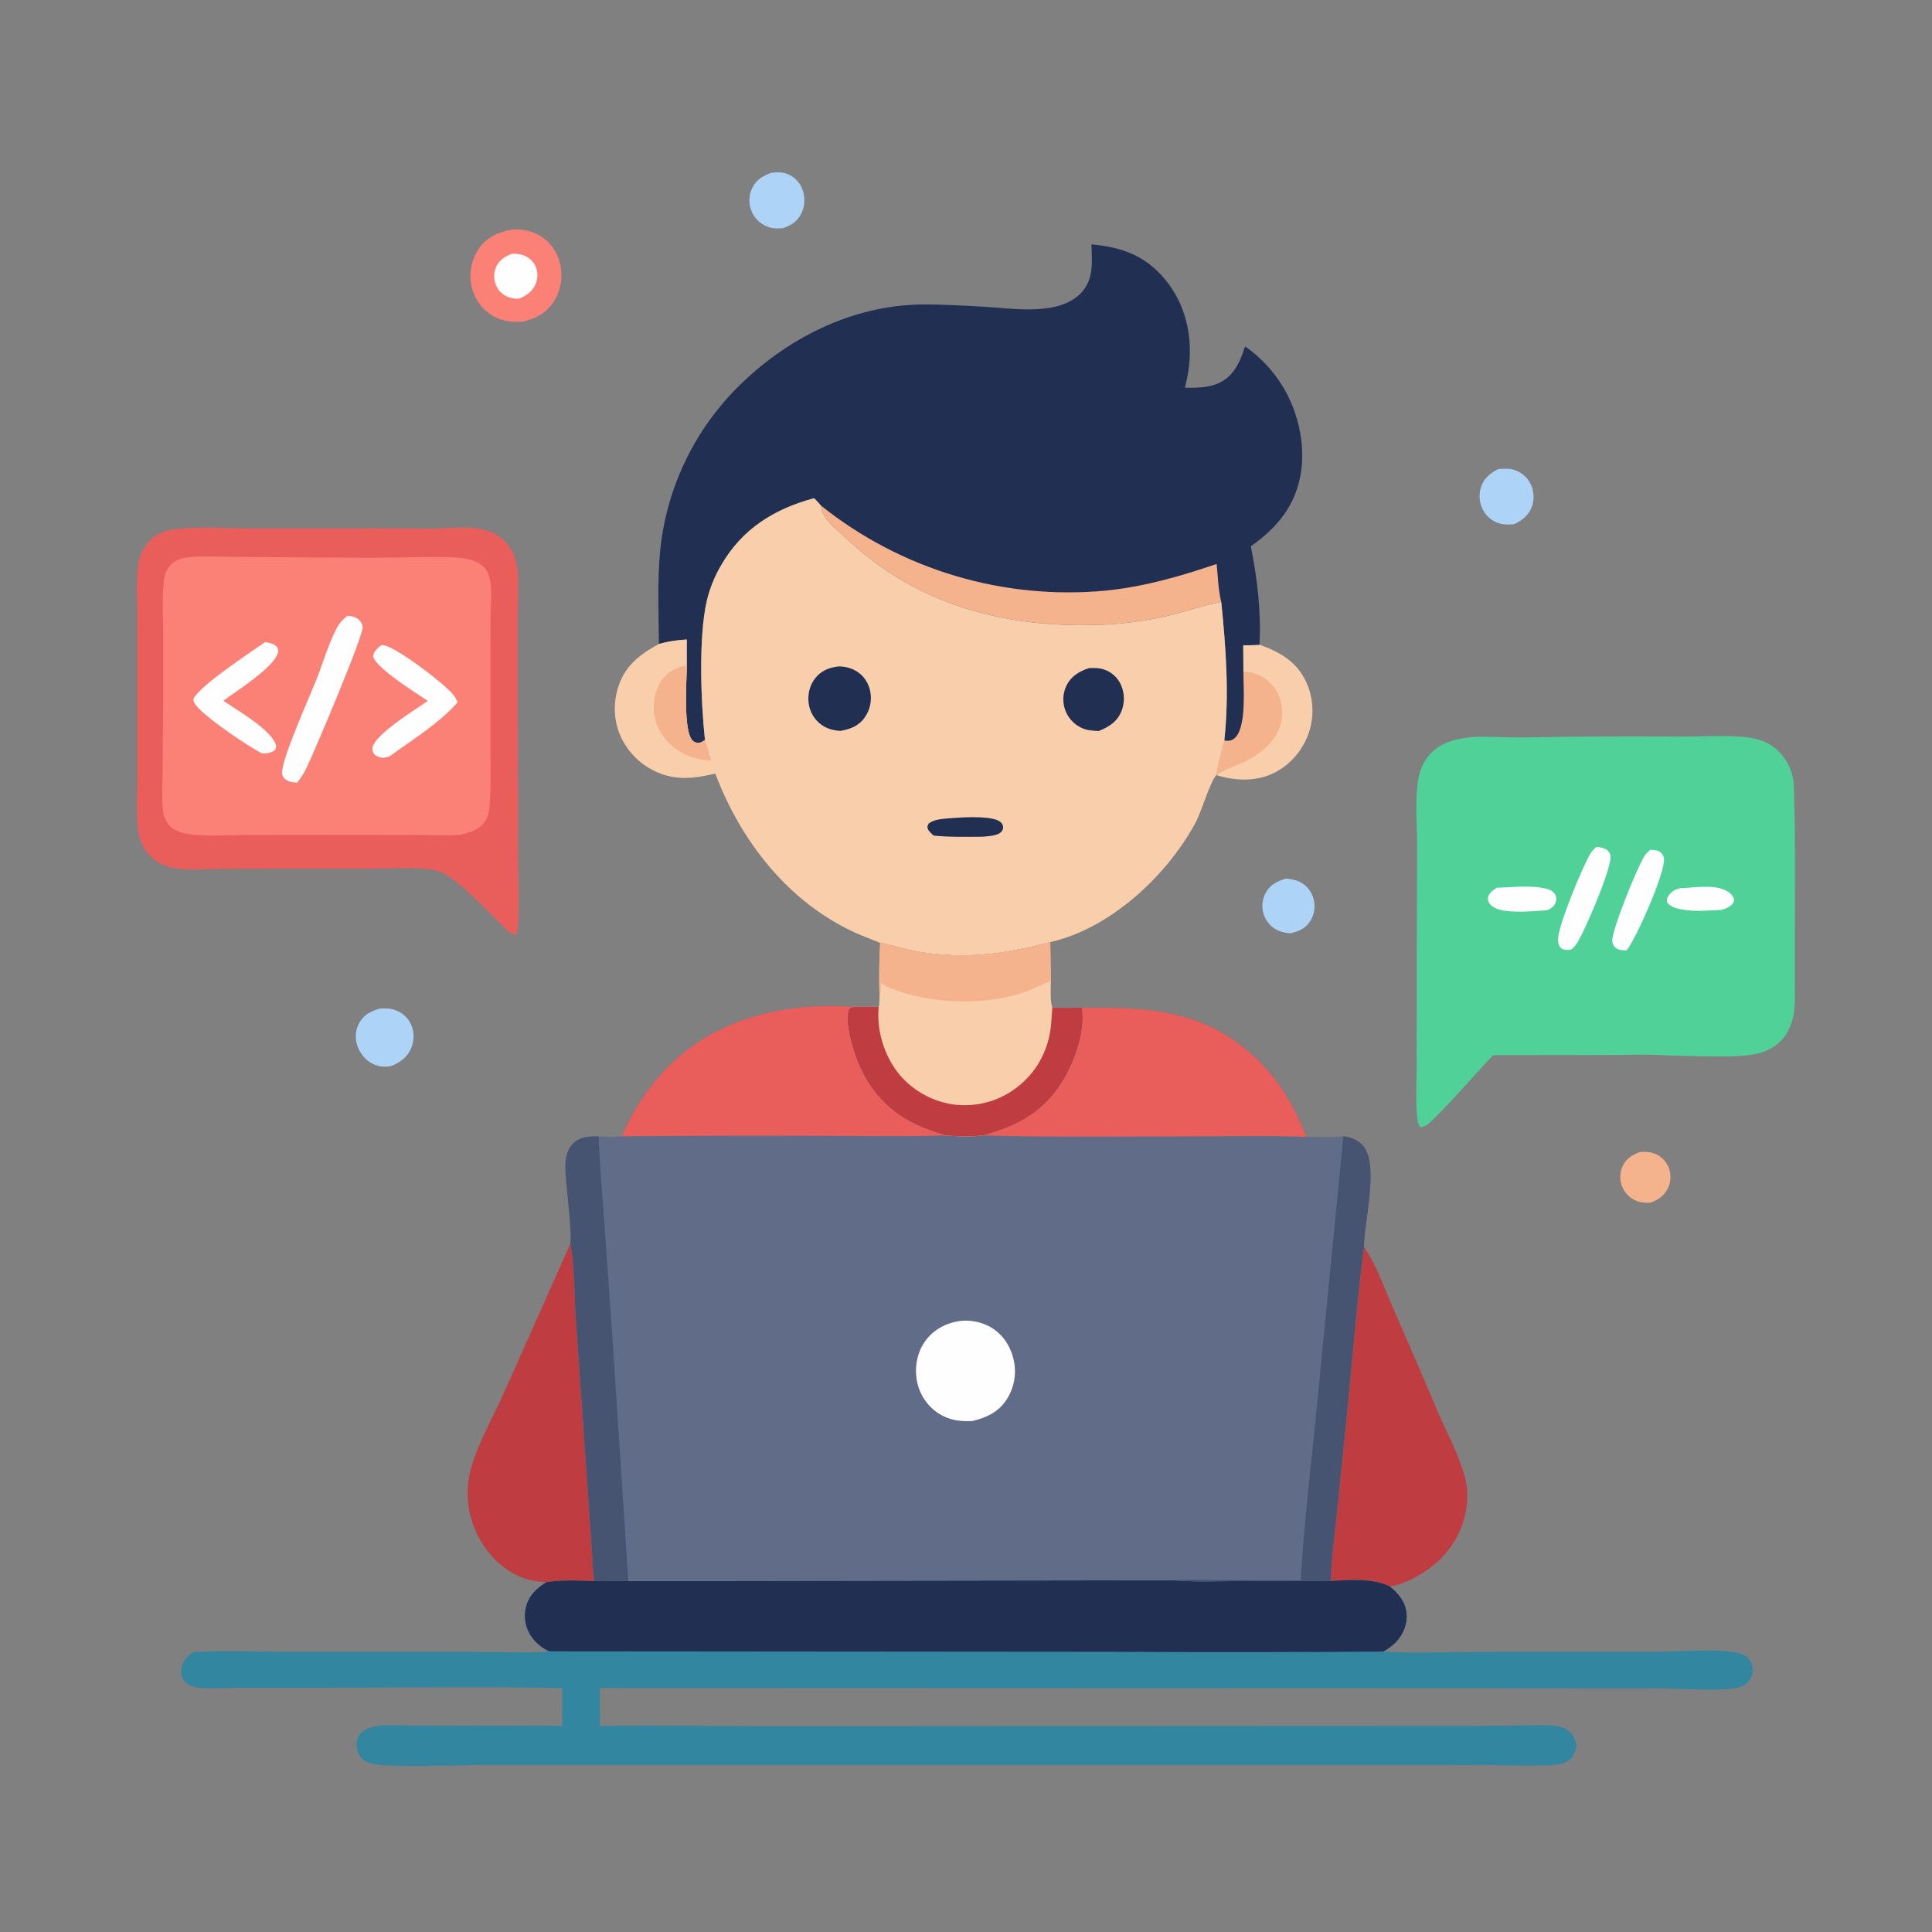<?xml version="1.0" encoding="utf-8" ?>
<svg xmlns="http://www.w3.org/2000/svg" xmlns:xlink="http://www.w3.org/1999/xlink" width="1024" height="1024">
	<rect width="100%" height="100%" fill="#808080" stroke="none"/>
	<path fill="#F4B38C" d="M869.097 610.62C871.764 610.398 874.246 610.425 876.791 611.373Q877.411 611.6 878.004 611.888Q878.598 612.177 879.159 612.524Q879.721 612.871 880.244 613.273Q880.767 613.675 881.248 614.127Q881.728 614.58 882.16 615.079Q882.592 615.578 882.971 616.118Q883.35 616.658 883.673 617.233Q883.996 617.809 884.259 618.414Q884.534 619.055 884.743 619.72Q884.952 620.385 885.092 621.068Q885.233 621.75 885.304 622.444Q885.375 623.137 885.376 623.834Q885.377 624.531 885.307 625.225Q885.238 625.919 885.099 626.602Q884.959 627.285 884.752 627.95Q884.544 628.616 884.271 629.257C882.428 633.484 879.058 635.914 874.836 637.451C872.665 637.547 870.473 637.531 868.381 636.868Q867.693 636.652 867.031 636.365Q866.37 636.078 865.742 635.724Q865.114 635.369 864.527 634.951Q863.94 634.532 863.4 634.054Q862.86 633.577 862.373 633.045Q861.886 632.513 861.457 631.933Q861.029 631.353 860.663 630.731Q860.298 630.11 860 629.453Q859.709 628.81 859.486 628.141Q859.262 627.472 859.109 626.783Q858.955 626.095 858.873 625.394Q858.791 624.693 858.781 623.988Q858.772 623.282 858.835 622.58Q858.897 621.877 859.032 621.184Q859.167 620.492 859.372 619.817Q859.577 619.141 859.85 618.491C861.677 614.206 864.908 612.198 869.097 610.62Z"/>
	<path fill="#ADD3F6" d="M681.647 465.653C684.324 465.966 686.962 466.338 689.357 467.661Q689.987 468.004 690.578 468.41Q691.169 468.815 691.717 469.279Q692.264 469.742 692.761 470.259Q693.258 470.776 693.7 471.34Q694.142 471.905 694.525 472.511Q694.907 473.118 695.226 473.76Q695.544 474.403 695.796 475.074Q696.048 475.745 696.23 476.439C697.21 480.135 696.743 484.385 694.767 487.683C692.178 492.005 688.697 493.556 684.044 494.686C681.835 494.517 679.585 494.134 677.539 493.249C674.01 491.722 671.201 488.627 669.918 485.019Q669.667 484.319 669.49 483.596Q669.312 482.874 669.21 482.137Q669.107 481.4 669.081 480.657Q669.055 479.913 669.104 479.171Q669.154 478.429 669.28 477.696Q669.406 476.963 669.606 476.246Q669.806 475.53 670.078 474.838Q670.351 474.146 670.693 473.485C673.072 468.928 676.946 467.023 681.647 465.653Z"/>
	<path fill="#ADD3F6" d="M794.134 248.589C796.98 248.443 799.845 248.187 802.604 249.073Q803.3 249.293 803.971 249.582Q804.642 249.871 805.281 250.226Q805.919 250.58 806.519 250.998Q807.118 251.415 807.673 251.89Q808.227 252.365 808.731 252.894Q809.235 253.423 809.683 253.999Q810.132 254.576 810.52 255.195Q810.908 255.813 811.232 256.468Q811.566 257.146 811.832 257.853Q812.098 258.561 812.294 259.291Q812.491 260.02 812.615 260.766Q812.74 261.511 812.791 262.265Q812.843 263.019 812.821 263.775Q812.799 264.53 812.704 265.28Q812.609 266.03 812.442 266.767Q812.274 267.504 812.036 268.221C810.397 272.997 806.877 275.829 802.428 277.875C799.904 278.07 797.418 278.176 794.952 277.485Q794.253 277.29 793.577 277.027Q792.901 276.763 792.255 276.433Q791.608 276.104 790.998 275.711Q790.388 275.319 789.819 274.868Q789.251 274.416 788.731 273.911Q788.211 273.405 787.743 272.85Q787.276 272.295 786.867 271.696Q786.457 271.097 786.109 270.46Q785.731 269.768 785.424 269.041Q785.117 268.315 784.886 267.561Q784.654 266.807 784.5 266.033Q784.345 265.26 784.27 264.475Q784.194 263.69 784.198 262.901Q784.202 262.113 784.286 261.328Q784.37 260.544 784.532 259.772Q784.695 259 784.934 258.249C786.533 253.38 789.825 250.879 794.134 248.589Z"/>
	<path fill="#ADD3F6" d="M408.524 91.652C411.929 91.217 414.992 91.057 418.172 92.564C421.712 94.242 424.268 97.225 425.5 100.939C426.858 105.034 426.605 109.678 424.551 113.503C422.411 117.489 419 119.719 414.755 120.979C412.315 121.079 409.838 121.221 407.493 120.419C403.466 119.042 400.207 116.175 398.476 112.266Q398.159 111.543 397.918 110.791Q397.678 110.039 397.517 109.267Q397.356 108.494 397.275 107.709Q397.195 106.923 397.197 106.134Q397.199 105.345 397.283 104.56Q397.367 103.775 397.531 103.003Q397.696 102.231 397.94 101.48Q398.184 100.729 398.505 100.008C400.554 95.444 404.095 93.383 408.524 91.652Z"/>
	<path fill="#ADD3F6" d="M201.375 534.556C204.258 534.306 207.025 534.445 209.764 535.465C213.416 536.824 216.375 539.528 217.932 543.114Q218.252 543.862 218.493 544.639Q218.734 545.416 218.893 546.213Q219.053 547.011 219.13 547.821Q219.207 548.631 219.2 549.444Q219.193 550.257 219.103 551.066Q219.013 551.874 218.84 552.669Q218.667 553.464 218.413 554.237Q218.159 555.009 217.827 555.752C215.638 560.665 211.93 563.24 207.097 565.117C203.401 565.652 200.221 565.347 196.902 563.51C193.096 561.405 190.297 557.576 189.154 553.409C188.079 549.494 188.499 545.36 190.583 541.848C193.083 537.634 196.856 535.823 201.375 534.556Z"/>
	<path fill="#FB8075" d="M271.626 121.603C276.363 121.344 281.438 122.313 285.607 124.599C291.255 127.694 295.144 133.145 296.758 139.33Q296.919 139.958 297.049 140.593Q297.179 141.229 297.277 141.87Q297.375 142.511 297.441 143.156Q297.507 143.801 297.541 144.449Q297.575 145.096 297.577 145.745Q297.579 146.393 297.548 147.041Q297.518 147.688 297.455 148.334Q297.392 148.979 297.298 149.621Q297.203 150.262 297.077 150.898Q296.951 151.534 296.793 152.163Q296.635 152.792 296.446 153.413Q296.257 154.033 296.038 154.643Q295.819 155.254 295.569 155.852Q295.32 156.451 295.041 157.036Q294.762 157.621 294.454 158.192Q294.147 158.763 293.811 159.318C289.865 165.871 284.158 168.81 276.982 170.539C270.821 170.764 265.581 170.363 260.246 166.828Q259.747 166.496 259.265 166.141Q258.783 165.785 258.319 165.406Q257.855 165.027 257.41 164.626Q256.965 164.225 256.54 163.802Q256.116 163.379 255.713 162.937Q255.309 162.494 254.928 162.031Q254.547 161.569 254.189 161.089Q253.831 160.608 253.497 160.111Q253.163 159.614 252.854 159.101Q252.545 158.587 252.261 158.06Q251.978 157.532 251.72 156.991Q251.463 156.45 251.232 155.897Q251.002 155.344 250.799 154.78Q250.596 154.217 250.421 153.644Q250.246 153.071 250.099 152.49Q249.952 151.909 249.834 151.322Q249.712 150.702 249.62 150.077Q249.529 149.452 249.468 148.823Q249.407 148.194 249.376 147.563Q249.346 146.932 249.346 146.3Q249.347 145.668 249.378 145.037Q249.409 144.406 249.471 143.778Q249.533 143.149 249.625 142.524Q249.717 141.899 249.84 141.279Q249.963 140.659 250.116 140.046Q250.268 139.433 250.451 138.828Q250.633 138.224 250.845 137.628Q251.057 137.033 251.297 136.449Q251.538 135.865 251.806 135.293Q252.075 134.721 252.371 134.163Q252.667 133.605 252.99 133.062Q253.313 132.519 253.662 131.992C257.954 125.576 264.349 122.986 271.626 121.603Z"/>
	<path fill="#FEFEFE" d="M271.282 134.476C273.319 134.417 275.469 134.581 277.398 135.272C280.268 136.301 282.709 138.452 283.918 141.271Q284.146 141.814 284.319 142.378Q284.493 142.941 284.609 143.519Q284.725 144.097 284.784 144.683Q284.843 145.27 284.843 145.859Q284.843 146.449 284.785 147.035Q284.727 147.622 284.611 148.2Q284.494 148.777 284.322 149.341Q284.149 149.904 283.921 150.448C282.258 154.49 279.107 156.62 275.22 158.257C273.481 158.492 271.538 158.156 269.885 157.596C266.929 156.594 264.567 154.637 263.196 151.812C261.742 148.816 261.496 145.189 262.716 142.074C264.381 137.821 267.312 136.157 271.282 134.476Z"/>
	<path fill="#F9CFAB" d="M658.838 342.005C661.76 342.032 664.638 341.883 667.553 341.697C678.456 345.621 687.316 350.659 692.363 361.592Q692.733 362.408 693.063 363.241Q693.392 364.074 693.681 364.922Q693.969 365.77 694.216 366.632Q694.462 367.493 694.667 368.365Q694.871 369.237 695.032 370.119Q695.193 371 695.31 371.888Q695.428 372.776 695.502 373.669Q695.577 374.562 695.607 375.457Q695.637 376.353 695.624 377.248Q695.61 378.144 695.552 379.038Q695.495 379.932 695.394 380.822Q695.293 381.712 695.148 382.597Q695.004 383.481 694.816 384.357Q694.628 385.233 694.398 386.098Q694.167 386.964 693.895 387.818Q693.622 388.671 693.308 389.51C689.875 398.547 682.897 406.288 674.035 410.244C664.955 414.298 654.47 413.809 645.123 410.927L644.658 410.766C645.529 404.587 647.334 398.454 648.916 392.422C649.375 392.526 649.545 392.579 650.06 392.612C651.943 392.73 653.506 392.196 654.825 390.818C660.688 384.697 659.035 364.419 658.987 355.915L658.838 342.005Z"/>
	<path fill="#F4B38C" d="M658.987 355.915C665.018 356.302 670.108 358.321 674.185 362.941C678.202 367.493 679.95 373.339 679.523 379.372C679.008 386.661 675.304 392.558 669.837 397.179Q665.479 400.819 660.455 403.466C656.974 405.3 647.202 408.259 645.123 410.927L644.658 410.766C645.529 404.587 647.334 398.454 648.916 392.422C649.375 392.526 649.545 392.579 650.06 392.612C651.943 392.73 653.506 392.196 654.825 390.818C660.688 384.697 659.035 364.419 658.987 355.915Z"/>
	<path fill="#BF3C41" d="M302.232 659.378C304.369 667.586 304.471 687.675 305.117 697.169L311.835 794.319L313.767 822.654C314.107 827.666 314.057 833.118 315.026 838.041C306.443 837.735 298.078 837.311 289.55 838.603C284.71 838.394 280.019 837.544 275.543 835.65C264.511 830.982 255.8 820.841 251.433 809.839Q250.78 808.218 250.242 806.555Q249.705 804.891 249.287 803.194Q248.868 801.497 248.571 799.775Q248.274 798.052 248.099 796.313Q247.924 794.574 247.872 792.827Q247.821 791.08 247.893 789.333Q247.965 787.587 248.16 785.85Q248.355 784.113 248.673 782.394C251.344 768.592 260.487 752.951 266.305 739.954L302.232 659.378Z"/>
	<path fill="#BF3C41" d="M722.887 660.881C729.304 670.006 733.292 681.691 737.763 691.9Q750.046 719.798 761.896 747.883C766.621 758.983 772.86 770.236 776.132 781.837C777.909 788.137 778.122 793.845 777.033 800.315C774.832 813.399 767.388 824.458 756.569 832.022C751.468 835.589 742.861 840.298 736.607 840.803C727.119 836.362 715.544 837.326 705.376 837.998C705.521 826.999 707.078 816.052 708.243 805.127L712.518 763.187C716.061 729.134 718.638 694.842 722.887 660.881Z"/>
	<path fill="#4FD198" d="M780.203 390.692C781.132 390.578 782.088 390.578 783.023 390.547C790.683 390.288 798.331 390.982 805.989 390.884Q847.463 390.066 888.944 390.414C900.652 390.562 916.342 389.306 927.378 390.988C933.129 391.865 938.421 394.019 942.652 398.127C946.375 401.741 949.172 406.898 950.205 411.995C951.029 416.055 950.82 420.184 950.966 424.3C951.291 433.423 951.358 442.511 951.373 451.638L951.324 528.383C951.343 537.214 950.014 545.792 943.324 552.227C940.132 555.297 936.141 557.276 931.873 558.356C920.909 561.132 896.865 559.525 884.548 559.421C873.422 558.676 862.021 559.167 850.866 559.181L791.423 559.257C781.378 569.641 772.179 580.819 761.934 591.015C759.839 593.1 756.083 597.446 753.004 597.439C751.449 596.113 751.321 593.736 751.106 591.818C750.267 584.341 750.872 573.495 750.85 565.7L750.893 508.264L751.097 447.145C751.083 437.128 750.109 426.576 751.216 416.612C751.871 410.716 753.231 405.459 757.08 400.765C763.056 393.478 771.328 391.536 780.203 390.692Z"/>
	<path fill="#FEFEFE" d="M890.619 470.756C897.616 470.5 907.38 468.793 913.903 471.588C916.328 472.627 918.121 473.987 919.064 476.487C918.987 477.353 919.065 477.899 918.583 478.652C917.403 480.494 914.284 481.871 912.248 482.262C905.559 482.541 898.391 483.324 891.771 482.098C888.871 481.561 885.425 480.82 883.632 478.292C883.422 476.964 883.43 476.268 884.148 475.08C885.704 472.506 887.796 471.423 890.619 470.756Z"/>
	<path fill="#FEFEFE" d="M793.379 470.532C801.33 470.315 811.351 469.092 819.05 470.893C821.126 471.378 823.404 472.281 824.395 474.32C825.003 475.571 824.969 476.947 824.538 478.242C823.811 480.428 822.211 481.422 820.255 482.415C812.889 482.925 804.675 483.766 797.373 482.692C794.726 482.303 790.823 481.113 789.332 478.662C788.632 477.51 788.377 476.399 788.837 475.092C789.621 472.866 791.476 471.714 793.379 470.532Z"/>
	<path fill="#FEFEFE" d="M874.67 450.432C876.559 450.452 878.765 450.525 880.252 451.884C881.3 452.842 881.879 453.898 881.97 455.319C882.448 462.761 867.401 497.266 862.125 503.661C861.959 503.667 861.793 503.675 861.627 503.679C859.485 503.731 857.217 503.528 855.715 501.768C854.772 500.663 854.452 499.324 854.565 497.9C855.1 491.167 867.628 459.983 871.655 453.592C872.445 452.34 873.547 451.376 874.67 450.432Z"/>
	<path fill="#FEFEFE" d="M846.105 448.875C848.227 449.057 850.819 449.45 852.383 451.082C853.403 452.146 853.642 453.09 853.604 454.526C853.396 462.257 840.277 492.581 836.1 499.539C835.252 500.951 834.123 502.08 832.922 503.191C832.694 503.249 832.469 503.321 832.238 503.366C830.663 503.668 828.626 503.569 827.369 502.454C825.958 501.202 825.783 499.18 825.833 497.413C826.035 490.227 838.814 459.198 842.98 452.387C843.807 451.036 844.952 449.947 846.105 448.875Z"/>
	<path fill="#E95D5B" d="M241.054 279.739C246.838 279.586 253.086 279.513 258.638 281.343Q259.169 281.516 259.69 281.715Q260.211 281.914 260.722 282.139Q261.233 282.364 261.732 282.614Q262.23 282.864 262.716 283.139Q263.202 283.414 263.673 283.713Q264.145 284.012 264.6 284.334Q265.056 284.656 265.495 285.001Q265.934 285.345 266.356 285.711Q266.777 286.077 267.179 286.464Q267.582 286.85 267.965 287.257Q268.347 287.663 268.709 288.088Q269.071 288.513 269.411 288.955Q269.751 289.398 270.069 289.856Q270.386 290.315 270.68 290.79Q270.974 291.264 271.245 291.752Q271.515 292.241 271.76 292.742C273.567 296.363 274.278 300.269 274.482 304.275C274.899 312.476 274.466 320.812 274.431 329.03L274.445 373.559L274.646 455.842C274.645 464.256 275.701 489.275 273.761 495.026C272.858 495.6 272.837 495.621 271.841 495.185C269.33 494.084 266.494 490.644 264.458 488.703C256.334 480.963 243.73 467.055 234.232 462.507C231.215 461.062 227.598 460.614 224.287 460.386C215.252 459.762 206 460.437 196.932 460.453L140.25 460.456Q125.878 460.396 111.509 460.689C105.185 460.766 98.247 461.302 92.018 460.092C88.002 459.312 84.183 457.736 81.031 455.086C76.158 450.988 73.556 444.954 72.966 438.699C72.167 430.233 72.754 421.621 72.767 413.128L72.749 365.915L72.722 323.588C72.722 315.407 72.112 306.636 73.373 298.563C74.013 294.469 76.097 290.28 78.816 287.17C82.311 283.173 86.476 281.501 91.577 280.659C102.267 278.893 120.82 280.041 132.393 280.04L199.975 280.013C213.625 280.022 227.426 280.438 241.054 279.739Z"/>
	<path fill="#FB8075" d="M101.363 295.182C108.786 294.582 116.445 295.091 123.891 295.149L168.621 295.495C182.395 295.549 196.187 295.687 209.96 295.515C220.644 295.381 231.365 294.832 242.043 295.517C245.964 295.769 249.938 296.458 253.448 298.31C256.717 300.034 258.427 302.428 259.385 305.975C261.08 312.245 260.047 320.302 260.006 326.772L259.988 352.792L259.986 397.395C259.985 406.195 260.267 415.111 259.719 423.893C259.495 427.486 259.371 431.732 257.429 434.864C254.555 439.498 249.488 441.306 244.427 442.365C236.065 443.171 227.436 442.557 219.04 442.537L172.376 442.49L129.892 442.541C121.125 442.617 112.126 443.284 103.387 442.513C99.257 442.148 94.364 441.272 90.996 438.745C88.67 437 86.877 433.313 86.509 430.475C85.626 423.682 86.114 416.591 86.166 409.758L86.473 373.342L86.473 334.349C86.427 326.674 85.968 318.773 86.576 311.127C86.892 307.146 87.152 303.473 89.74 300.219C92.694 296.507 96.922 295.638 101.363 295.182Z"/>
	<path fill="#FEFEFE" d="M140.413 340.372C142.417 340.524 145.579 341.247 146.821 342.977C147.367 343.738 147.501 344.414 147.411 345.311C146.654 352.906 124.777 366.604 118.419 371.404C125.653 376.533 142.935 386.12 146.068 394.372C146.56 395.668 146.331 396.262 145.8 397.478C143.661 399.14 141.682 399.326 139.032 399.371C131.858 395.901 108.166 379.848 103.714 373.603C102.936 372.51 102.46 371.596 102.653 370.221C106.493 362.901 132.261 346.177 140.413 340.372Z"/>
	<path fill="#FEFEFE" d="M202.126 341.849Q203.556 341.906 204.901 342.397C212.842 345.286 233.973 361.171 239.843 367.756C241.006 369.061 241.805 370.58 242.589 372.13C233.234 383.074 218.465 392.125 206.848 400.656C205.487 401.221 204.117 401.722 202.618 401.62C201.135 401.518 198.795 400.592 198.005 399.236C197.372 398.151 197.255 397.409 197.47 396.193C198.709 389.176 220.635 375.803 226.732 371.475C220.553 367.348 199.335 354.176 197.742 347.909C198.102 345.062 200.124 343.625 202.126 341.849Z"/>
	<path fill="#FEFEFE" d="M184.136 326.336C186.114 326.452 188.15 326.944 189.778 328.125Q190.026 328.308 190.254 328.514Q190.482 328.721 190.689 328.949Q190.896 329.177 191.078 329.425Q191.261 329.673 191.418 329.937Q191.575 330.202 191.705 330.481Q191.834 330.761 191.935 331.051Q192.037 331.342 192.108 331.642Q192.18 331.941 192.221 332.246C192.827 336.587 166.45 398.873 162.4 407.11C161.015 409.927 159.45 412.351 157.518 414.823C155.186 414.763 152.132 414.287 150.542 412.355C149.747 411.389 149.426 410.459 149.49 409.205C149.928 400.602 164.222 369.076 167.988 359.486C171.467 350.625 174.209 340.81 178.733 332.462C180.122 329.899 181.955 328.195 184.136 326.336Z"/>
	<path fill="#202F52" d="M578.501 129.495C594.659 131.092 607.012 135.338 617.658 148.276C628.238 161.135 632.013 177.449 630.235 193.824C629.806 197.769 628.96 201.645 628.04 205.499C636.442 205.57 644.874 205.565 651.416 199.366C655.948 195.072 657.968 189.355 659.934 183.601C675.639 194.6 685.899 210.948 689.195 229.859C691.816 244.897 689.561 259.95 680.662 272.57C675.853 279.391 669.703 284.726 662.96 289.559C666.386 306.667 668.493 324.217 667.553 341.697C664.638 341.883 661.76 342.032 658.838 342.005L658.987 355.915C659.035 364.419 660.688 384.697 654.825 390.818C653.506 392.196 651.943 392.73 650.06 392.612C649.545 392.579 649.375 392.526 648.916 392.422C651.567 367.947 649.77 343.504 647.297 319.099C638.933 320.544 631.02 323.354 622.831 325.458Q613.821 327.757 604.63 329.161Q595.438 330.565 586.153 331.061C544.326 333.024 503.239 325.524 468.21 301.352C459.678 295.465 451.761 288.457 444.126 281.455C440.376 278.015 435.376 273.322 435.138 267.982C433.962 266.624 432.794 265.302 431.501 264.053C410.301 269.784 393.382 280.243 382.173 299.648Q380.86 301.884 379.721 304.214Q378.581 306.543 377.621 308.953Q376.662 311.362 375.888 313.837Q375.114 316.312 374.53 318.839C370.201 337.921 371.472 372.397 373.641 392.213C372.771 392.795 371.713 393.558 370.651 393.708C369.47 393.874 368.151 393.487 367.26 392.699C361.884 387.947 363.979 360.283 364.026 352.802L364.019 338.959C358.912 339.221 354.184 339.919 349.25 341.291C349.114 325.077 348.373 308.674 349.842 292.5Q349.986 290.988 350.163 289.48Q350.34 287.971 350.548 286.467Q350.757 284.962 350.998 283.462Q351.239 281.963 351.511 280.469Q351.784 278.974 352.089 277.486Q352.393 275.998 352.729 274.517Q353.065 273.036 353.433 271.562Q353.8 270.089 354.199 268.623Q354.598 267.157 355.028 265.701Q355.458 264.244 355.919 262.797Q356.38 261.35 356.871 259.913Q357.363 258.475 357.885 257.049Q358.407 255.623 358.96 254.208Q359.512 252.793 360.094 251.391Q360.677 249.988 361.289 248.598Q361.901 247.208 362.543 245.831Q363.185 244.455 363.856 243.092Q364.526 241.729 365.226 240.381Q365.926 239.033 366.654 237.7Q367.383 236.367 368.139 235.05Q368.896 233.733 369.68 232.433Q370.465 231.132 371.276 229.849Q372.088 228.565 372.928 227.299Q373.767 226.033 374.633 224.785Q375.498 223.537 376.391 222.308Q377.283 221.079 378.201 219.869Q379.12 218.66 380.064 217.47Q381.007 216.28 381.976 215.11Q382.945 213.94 383.939 212.792Q384.933 211.643 385.951 210.516Q386.969 209.388 388.01 208.283Q389.052 207.178 390.117 206.095C416.156 179.675 451.436 161.633 489.027 161.385C499.917 161.314 510.803 161.982 521.671 162.591C537.039 163.452 561.053 167.727 573.016 155.244C579.874 148.088 578.769 138.521 578.501 129.495Z"/>
	<path fill="#F4B38C" d="M435.138 267.982Q437.111 269.559 439.121 271.088Q441.132 272.617 443.178 274.097Q445.225 275.578 447.306 277.008Q449.388 278.439 451.503 279.819Q453.618 281.199 455.766 282.528Q457.914 283.857 460.093 285.134Q462.273 286.411 464.482 287.635Q466.691 288.86 468.929 290.03Q471.167 291.201 473.433 292.318Q475.698 293.434 477.99 294.496Q480.282 295.558 482.598 296.565Q484.915 297.571 487.255 298.522Q489.595 299.472 491.957 300.366Q494.32 301.26 496.703 302.097Q499.086 302.934 501.488 303.713Q503.891 304.492 506.312 305.214Q508.732 305.935 511.169 306.598Q513.607 307.261 516.059 307.866Q518.511 308.47 520.978 309.015Q523.444 309.56 525.923 310.046Q528.401 310.531 530.891 310.957Q533.38 311.383 535.88 311.749Q538.379 312.115 540.886 312.421Q543.393 312.727 545.907 312.972Q548.421 313.218 550.94 313.403Q553.459 313.588 555.981 313.712Q558.504 313.837 561.029 313.9Q563.554 313.964 566.08 313.967Q568.606 313.97 571.131 313.912Q573.656 313.854 576.179 313.736Q578.702 313.618 581.221 313.439Q583.741 313.26 586.255 313.02C606.829 310.9 625.316 305.515 644.842 298.918C645.521 305.424 645.701 312.765 647.297 319.099C638.933 320.544 631.02 323.354 622.831 325.458Q613.821 327.757 604.63 329.161Q595.438 330.565 586.153 331.061C544.326 333.024 503.239 325.524 468.21 301.352C459.678 295.465 451.761 288.457 444.126 281.455C440.376 278.015 435.376 273.322 435.138 267.982Z"/>
	<path fill="#3286A0" d="M705.376 837.998C715.544 837.326 727.119 836.362 736.607 840.803C741.229 844.62 744.928 848.929 745.497 855.178C745.972 860.404 744.007 865.596 740.609 869.531C738.499 871.974 735.923 873.878 733.077 875.376C749.78 876.461 766.657 875.577 783.381 875.55L876.004 875.522C889.078 875.521 902.754 874.163 915.741 875.254C919.245 875.549 923.264 876.083 926.028 878.434C927.835 879.97 928.747 882.073 928.925 884.415C929.128 887.08 928.434 889.491 926.57 891.451C925.138 892.956 923.206 893.934 921.22 894.475C913.022 896.704 890.443 894.885 880.132 894.856L785.563 894.791L317.919 894.631L317.985 914.802C348.087 914.275 378.307 914.95 408.421 914.947L605.11 914.816L758.622 914.745Q778.389 914.81 798.155 914.668C805.943 914.595 813.788 914.212 821.571 914.477C824.496 914.577 827.478 915.023 830.052 916.499C833.662 918.569 834.673 921.324 835.692 925.147C835.027 927.577 834.314 930.33 832.517 932.195C829.92 934.89 824.71 935.53 821.167 935.63C807.356 936.02 793.363 935.447 779.532 935.456L681.447 935.485L388.799 935.474L255.699 935.482C245.123 935.485 203.535 937.047 196.191 934.596C194.632 934.076 192.957 933.235 191.794 932.052C189.829 930.052 188.84 926.617 188.996 923.866C189.128 921.543 190.082 919.549 191.864 918.044C194.485 915.829 198.272 914.978 201.61 914.64C206.237 914.172 211.047 914.53 215.702 914.558L242.1 914.669L277.635 914.695C284.213 914.699 290.937 914.416 297.498 914.856L298.019 914.894L298.004 894.686C252.318 893.863 206.494 894.552 160.791 894.558L125.151 894.576C118.625 894.604 111.845 895.147 105.349 894.542C102.315 894.26 99.48 893.385 97.557 890.844C96.172 889.015 95.79 886.663 96.166 884.435C96.891 880.138 99.028 877.93 102.521 875.564C119.515 874.823 136.587 875.451 153.593 875.485L241.124 875.481L270.729 875.696C277.438 875.749 284.433 876.081 291.091 875.238C287.146 873.416 283.456 870.373 281.153 866.669Q280.894 866.255 280.657 865.829Q280.42 865.403 280.204 864.965Q279.989 864.528 279.795 864.08Q279.602 863.632 279.431 863.175Q279.261 862.718 279.114 862.253Q278.966 861.788 278.843 861.316Q278.719 860.844 278.619 860.366Q278.519 859.889 278.444 859.407Q278.368 858.925 278.317 858.44Q278.266 857.955 278.239 857.468Q278.212 856.98 278.21 856.492Q278.208 856.005 278.23 855.517Q278.252 855.03 278.299 854.545Q278.346 854.059 278.417 853.576Q278.489 853.094 278.584 852.615Q278.68 852.137 278.799 851.664C280.357 845.595 284.424 841.784 289.55 838.603C298.078 837.311 306.443 837.735 315.026 838.041L333.029 838.005L622.473 837.575C632.61 838.524 643.097 838.035 653.281 838.033L705.376 837.998Z"/>
	<path fill="#202F52" d="M705.376 837.998C715.544 837.326 727.119 836.362 736.607 840.803C741.229 844.62 744.928 848.929 745.497 855.178C745.972 860.404 744.007 865.596 740.609 869.531C738.499 871.974 735.923 873.878 733.077 875.376Q661.23 875.881 589.382 875.483L291.091 875.238C287.146 873.416 283.456 870.373 281.153 866.669Q280.894 866.255 280.657 865.829Q280.42 865.403 280.204 864.965Q279.989 864.528 279.795 864.08Q279.602 863.632 279.431 863.175Q279.261 862.718 279.114 862.253Q278.966 861.788 278.843 861.316Q278.719 860.844 278.619 860.366Q278.519 859.889 278.444 859.407Q278.368 858.925 278.317 858.44Q278.266 857.955 278.239 857.468Q278.212 856.98 278.21 856.492Q278.208 856.005 278.23 855.517Q278.252 855.03 278.299 854.545Q278.346 854.059 278.417 853.576Q278.489 853.094 278.584 852.615Q278.68 852.137 278.799 851.664C280.357 845.595 284.424 841.784 289.55 838.603C298.078 837.311 306.443 837.735 315.026 838.041L333.029 838.005L622.473 837.575C632.61 838.524 643.097 838.035 653.281 838.033L705.376 837.998Z"/>
	<path fill="#F9CFAB" d="M373.641 392.213C371.472 372.397 370.201 337.921 374.53 318.839Q375.114 316.312 375.888 313.837Q376.662 311.362 377.621 308.953Q378.581 306.543 379.721 304.214Q380.86 301.884 382.173 299.648C393.382 280.243 410.301 269.784 431.501 264.053C432.794 265.302 433.962 266.624 435.138 267.982C435.376 273.322 440.376 278.015 444.126 281.455C451.761 288.457 459.678 295.465 468.21 301.352C503.239 325.524 544.326 333.024 586.153 331.061Q595.438 330.565 604.63 329.161Q613.821 327.757 622.831 325.458C631.02 323.354 638.933 320.544 647.297 319.099C649.77 343.504 651.567 367.947 648.916 392.422C647.334 398.454 645.529 404.587 644.658 410.766C644.503 410.976 644.344 411.183 644.192 411.396C640.646 416.389 637.079 429.708 633.48 436.349C618.31 464.343 588.338 492.218 556.66 499.33C532.106 505.863 511.04 508.64 485.597 504.236C479.158 503.122 472.906 500.748 466.505 499.761C462.23 497.955 457.85 496.406 453.619 494.49C417.878 478.301 392.734 446 379.101 409.988C370.444 412.039 362.302 413.431 353.538 411.133Q352.629 410.886 351.734 410.595Q350.839 410.304 349.959 409.969Q349.08 409.634 348.218 409.255Q347.356 408.877 346.513 408.457Q345.671 408.036 344.851 407.575Q344.03 407.113 343.234 406.611Q342.437 406.11 341.666 405.569Q340.896 405.029 340.153 404.451Q339.41 403.873 338.696 403.259Q337.982 402.645 337.3 401.996Q336.618 401.348 335.968 400.666Q335.319 399.985 334.704 399.272Q334.089 398.559 333.51 397.816Q332.932 397.074 332.39 396.304Q331.849 395.534 331.346 394.738Q330.844 393.942 330.381 393.122C325.588 384.646 324.662 374.548 327.339 365.227C330.806 353.157 338.656 347.114 349.25 341.291C354.184 339.919 358.912 339.221 364.019 338.959L364.026 352.802C363.979 360.283 361.884 387.947 367.26 392.699C368.151 393.487 369.47 393.874 370.651 393.708C371.713 393.558 372.771 392.795 373.641 392.213Z"/>
	<path fill="#202F52" d="M503.172 433.697C509.717 433.179 521.672 432.438 527.874 434.438C529.365 434.919 530.802 435.739 531.427 437.262C531.86 438.318 531.753 439.394 531.127 440.347C529.25 443.205 523.751 443.129 520.705 443.488C512.134 443.527 503.398 443.745 494.861 442.884C493.832 441.92 492.205 440.625 491.738 439.244C491.319 438 491.717 437.461 492.282 436.418C495.392 434.138 499.46 434.092 503.172 433.697Z"/>
	<path fill="#F4B38C" d="M364.026 352.802C363.979 360.283 361.884 387.947 367.26 392.699C368.151 393.487 369.47 393.874 370.651 393.708C371.713 393.558 372.771 392.795 373.641 392.213C374.932 395.792 375.873 399.518 376.902 403.182C369.83 402.819 363.164 400.812 357.51 396.446C351.646 391.918 347.452 385.184 346.636 377.751C345.95 371.499 347.451 364.445 351.488 359.527Q352.068 358.822 352.713 358.176Q353.359 357.53 354.064 356.951Q354.77 356.371 355.528 355.863Q356.287 355.355 357.092 354.924Q357.896 354.492 358.739 354.141Q359.582 353.79 360.455 353.523Q361.328 353.256 362.223 353.075Q363.118 352.895 364.026 352.802Z"/>
	<path fill="#202F52" d="M577.236 354.097C579.997 353.999 582.591 353.955 585.251 354.875Q585.99 355.125 586.7 355.451Q587.409 355.777 588.081 356.176Q588.753 356.574 589.379 357.04Q590.006 357.506 590.58 358.035Q591.155 358.563 591.671 359.149Q592.187 359.735 592.64 360.371Q593.092 361.008 593.476 361.688Q593.859 362.368 594.17 363.084Q594.531 363.908 594.808 364.763Q595.086 365.619 595.276 366.498Q595.466 367.377 595.567 368.27Q595.669 369.164 595.68 370.063Q595.691 370.962 595.613 371.858Q595.534 372.754 595.366 373.638Q595.198 374.521 594.943 375.383Q594.687 376.246 594.347 377.078C591.984 382.728 587.694 385.251 582.321 387.474C578.939 387.251 576.085 387.193 572.973 385.656Q572.226 385.294 571.518 384.86Q570.811 384.425 570.15 383.923Q569.49 383.42 568.882 382.854Q568.275 382.288 567.727 381.664Q567.179 381.04 566.696 380.365Q566.213 379.69 565.8 378.97Q565.387 378.25 565.047 377.492Q564.707 376.735 564.445 375.947Q564.185 375.171 564.003 374.374Q563.82 373.577 563.717 372.766Q563.613 371.954 563.59 371.137Q563.566 370.319 563.623 369.503Q563.679 368.687 563.815 367.881Q563.952 367.074 564.166 366.285Q564.381 365.496 564.672 364.732Q564.963 363.967 565.327 363.235C567.816 358.292 572.144 355.75 577.236 354.097Z"/>
	<path fill="#202F52" d="M444.719 353.202C448.231 353.334 451.399 354.07 454.367 356.022C458.077 358.461 460.481 362.292 461.284 366.644Q461.448 367.522 461.525 368.413Q461.602 369.303 461.589 370.197Q461.577 371.091 461.476 371.979Q461.375 372.867 461.187 373.74Q460.998 374.614 460.724 375.464Q460.45 376.315 460.092 377.134Q459.735 377.953 459.298 378.733Q458.861 379.513 458.349 380.245C455.094 384.836 450.742 386.404 445.466 387.394C441.712 387.14 438.268 386.29 435.193 384.018Q434.53 383.52 433.92 382.959Q433.309 382.398 432.757 381.78Q432.204 381.162 431.715 380.493Q431.225 379.824 430.803 379.11Q430.382 378.396 430.032 377.644Q429.683 376.892 429.408 376.11Q429.134 375.328 428.938 374.522Q428.742 373.717 428.625 372.896C427.94 368.215 429.124 363.196 432.079 359.468C435.344 355.35 439.665 353.707 444.719 353.202Z"/>
	<path fill="#616D88" d="M466.505 499.761C472.906 500.748 479.158 503.122 485.597 504.236C511.04 508.64 532.106 505.863 556.66 499.33L556.993 519.931C556.989 524.467 556.527 529.769 557.733 534.149C562.982 534.131 568.247 534.196 573.494 534.091C609.691 533.806 639.804 535.195 667.347 562.462C679.151 574.147 686.346 587.289 692.459 602.57C698.872 602.655 705.646 603.09 712.008 602.205C716.145 602.689 720.223 604.351 722.82 607.721C730.801 618.078 723.077 647.276 722.887 660.881C718.638 694.842 716.061 729.134 712.518 763.187L708.243 805.127C707.078 816.052 705.521 826.999 705.376 837.998L653.281 838.033C643.097 838.035 632.61 838.524 622.473 837.575L333.029 838.005L315.026 838.041C314.057 833.118 314.107 827.666 313.767 822.654L311.835 794.319L305.117 697.169C304.471 687.675 304.369 667.586 302.232 659.378C303.528 653.836 299.731 627.317 299.665 618.814C299.629 614.238 300.377 609.34 303.821 606.019C307.592 602.382 312.43 602.31 317.322 602.322C321.327 602.579 325.522 602.739 329.509 602.251C336.611 585.879 346.355 571.761 359.897 560.009C385.25 538.009 420.039 531.222 452.822 533.594C457.103 533.596 461.459 533.423 465.729 533.649C466.256 531.922 466.084 529.694 466.156 527.876C465.811 518.57 466.028 509.059 466.505 499.761Z"/>
	<path fill="#FEFEFE" d="M508.574 700.158Q509.616 700.028 510.665 699.98Q511.715 699.932 512.764 699.967Q513.814 700.001 514.858 700.118Q515.902 700.235 516.933 700.433Q517.965 700.631 518.977 700.91Q519.99 701.188 520.978 701.545Q521.966 701.902 522.922 702.336Q523.879 702.769 524.799 703.276C531.017 706.782 535.163 712.711 536.97 719.535Q537.154 720.206 537.303 720.886Q537.453 721.566 537.568 722.252Q537.683 722.939 537.764 723.63Q537.844 724.322 537.889 725.016Q537.935 725.711 537.945 726.407Q537.955 727.103 537.93 727.799Q537.905 728.494 537.845 729.188Q537.786 729.881 537.691 730.571Q537.596 731.26 537.466 731.944Q537.337 732.628 537.173 733.305Q537.009 733.981 536.811 734.649Q536.613 735.316 536.382 735.972Q536.151 736.629 535.887 737.273Q535.623 737.917 535.327 738.547Q535.031 739.177 534.703 739.791Q534.375 740.405 534.017 741.002C529.667 748.238 523.323 751.194 515.504 753.169C508.827 753.511 502.787 752.753 497.081 748.892Q496.532 748.52 496.003 748.121Q495.474 747.721 494.965 747.296Q494.456 746.871 493.97 746.42Q493.484 745.97 493.02 745.495Q492.557 745.021 492.119 744.523Q491.68 744.026 491.267 743.508Q490.854 742.989 490.468 742.45Q490.082 741.911 489.723 741.353Q489.364 740.796 489.034 740.221Q488.704 739.646 488.404 739.055Q488.103 738.464 487.832 737.858Q487.562 737.253 487.322 736.635Q487.083 736.017 486.875 735.387Q486.666 734.758 486.49 734.119Q486.314 733.479 486.171 732.832Q486.027 732.185 485.916 731.531C484.703 724.304 486.118 716.644 490.477 710.668C494.877 704.636 501.332 701.286 508.574 700.158Z"/>
	<path fill="#465472" d="M712.008 602.205C716.145 602.689 720.223 604.351 722.82 607.721C730.801 618.078 723.077 647.276 722.887 660.881C718.638 694.842 716.061 729.134 712.518 763.187L708.243 805.127C707.078 816.052 705.521 826.999 705.376 837.998L653.281 838.033C643.097 838.035 632.61 838.524 622.473 837.575C629.584 836.899 637.274 837.468 644.438 837.479L689.449 837.583C690.982 809.099 694.498 780.53 697.294 752.146L712.008 602.205Z"/>
	<path fill="#465472" d="M302.232 659.378C303.528 653.836 299.731 627.317 299.665 618.814C299.629 614.238 300.377 609.34 303.821 606.019C307.592 602.382 312.43 602.31 317.322 602.322C317.678 615.622 318.943 628.957 319.888 642.227L324.415 706.121L333.029 838.005L315.026 838.041C314.057 833.118 314.107 827.666 313.767 822.654L311.835 794.319L305.117 697.169C304.471 687.675 304.369 667.586 302.232 659.378Z"/>
	<path fill="#E95D5B" d="M329.509 602.251C336.611 585.879 346.355 571.761 359.897 560.009C385.25 538.009 420.039 531.222 452.822 533.594L450.277 534.319C447.55 539.25 450.535 550.078 452.022 555.254C456.829 571.994 466.704 585.969 482.153 594.386C488.095 597.623 494.609 599.783 501.049 601.792C479.318 602.515 457.579 602.02 435.838 602.008Q382.672 601.802 329.509 602.251Z"/>
	<path fill="#E95D5B" d="M573.494 534.091C609.691 533.806 639.804 535.195 667.347 562.462C679.151 574.147 686.346 587.289 692.459 602.57C674.985 601.858 657.596 602.238 640.12 602.257C600.46 602.3 560.658 602.899 521.015 601.807C523.662 601.342 526.446 600.214 529.008 599.358C541.806 595.081 552.333 588.407 560.376 577.418C568.46 566.373 575.561 547.916 573.494 534.091Z"/>
	<path fill="#F9CFAB" d="M466.505 499.761C472.906 500.748 479.158 503.122 485.597 504.236C511.04 508.64 532.106 505.863 556.66 499.33L556.993 519.931C556.989 524.467 556.527 529.769 557.733 534.149C562.982 534.131 568.247 534.196 573.494 534.091C575.561 547.916 568.46 566.373 560.376 577.418C552.333 588.407 541.806 595.081 529.008 599.358C526.446 600.214 523.662 601.342 521.015 601.807C514.236 602.666 507.826 602.308 501.049 601.792C494.609 599.783 488.095 597.623 482.153 594.386C466.704 585.969 456.829 571.994 452.022 555.254C450.535 550.078 447.55 539.25 450.277 534.319L452.822 533.594C457.103 533.596 461.459 533.423 465.729 533.649C466.256 531.922 466.084 529.694 466.156 527.876C465.811 518.57 466.028 509.059 466.505 499.761Z"/>
	<path fill="#F4B38C" d="M466.505 499.761C472.906 500.748 479.158 503.122 485.597 504.236C511.04 508.64 532.106 505.863 556.66 499.33L556.993 519.931C550.989 522.434 545.343 525.298 539.048 527.119C518.35 533.107 491.226 531.68 471.189 523.445C469.595 522.79 468.154 521.914 466.718 520.973C466.697 522.729 467.086 526.433 466.156 527.876C465.811 518.57 466.028 509.059 466.505 499.761Z"/>
	<path fill="#BF3C41" d="M452.822 533.594C457.103 533.596 461.459 533.423 465.729 533.649C464.476 545.894 468.656 559.683 476.445 569.202Q477.154 570.06 477.904 570.882Q478.654 571.705 479.444 572.49Q480.233 573.275 481.059 574.021Q481.885 574.766 482.746 575.471Q483.608 576.176 484.502 576.839Q485.397 577.501 486.323 578.119Q487.248 578.737 488.203 579.31Q489.157 579.882 490.138 580.408Q491.12 580.934 492.125 581.411Q493.13 581.888 494.158 582.317Q495.185 582.745 496.232 583.122Q497.279 583.5 498.344 583.827Q499.408 584.153 500.486 584.428Q501.565 584.702 502.656 584.924Q503.746 585.146 504.847 585.315Q505.947 585.484 507.054 585.599Q508.174 585.703 509.299 585.751Q510.423 585.799 511.548 585.791Q512.673 585.784 513.797 585.721Q514.92 585.657 516.039 585.539Q517.158 585.42 518.27 585.246Q519.382 585.073 520.483 584.844Q521.585 584.615 522.674 584.333Q523.763 584.05 524.837 583.714Q525.911 583.378 526.967 582.989Q528.023 582.6 529.058 582.159Q530.094 581.719 531.106 581.227Q532.118 580.736 533.105 580.195Q534.092 579.654 535.051 579.066Q536.01 578.477 536.938 577.841Q537.867 577.206 538.763 576.525Q539.659 575.844 540.52 575.12C550.487 566.82 556.108 555.221 557.166 542.374Q557.474 538.263 557.733 534.149C562.982 534.131 568.247 534.196 573.494 534.091C575.561 547.916 568.46 566.373 560.376 577.418C552.333 588.407 541.806 595.081 529.008 599.358C526.446 600.214 523.662 601.342 521.015 601.807C514.236 602.666 507.826 602.308 501.049 601.792C494.609 599.783 488.095 597.623 482.153 594.386C466.704 585.969 456.829 571.994 452.022 555.254C450.535 550.078 447.55 539.25 450.277 534.319L452.822 533.594Z"/>
</svg>
